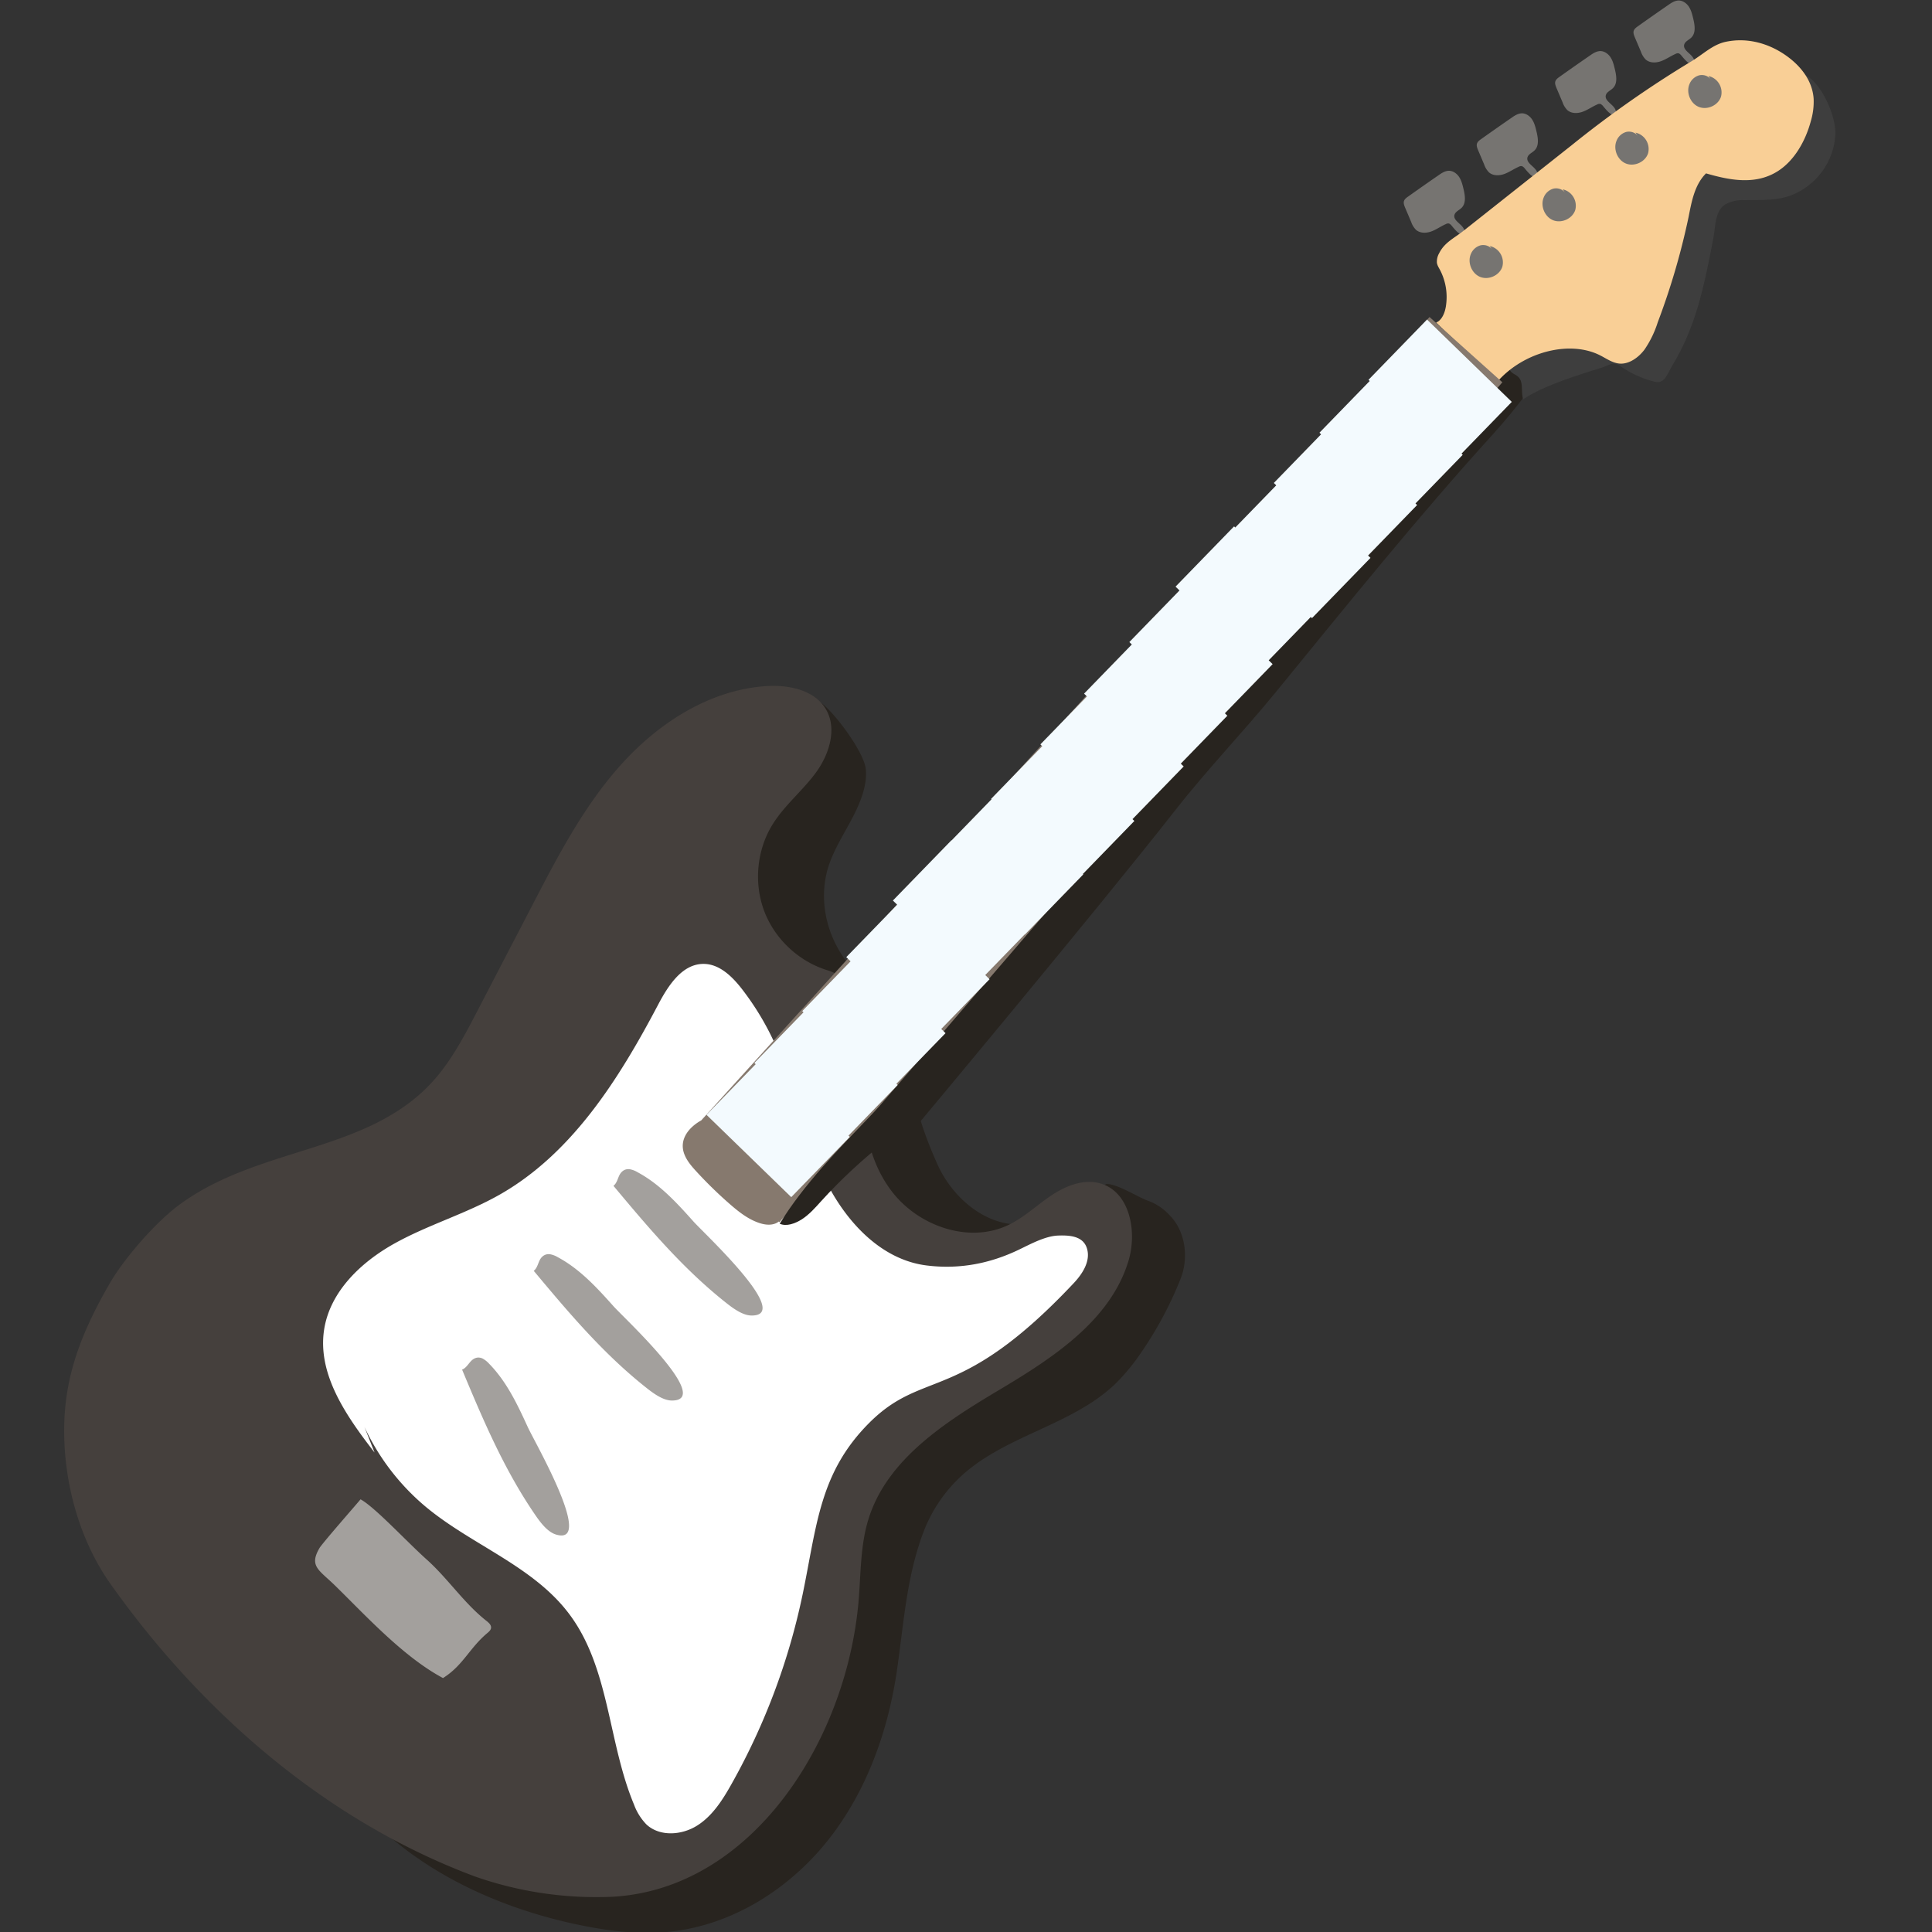 <?xml version="1.0" encoding="utf-8"?>
<svg version="1.1" xmlns="http://www.w3.org/2000/svg" xmlns:xlink="http://www.w3.org/1999/xlink" x="0px" y="0px"
	 viewBox="0 0 23 23" style="enable-background:new 0 0 100 100;" xml:space="preserve">
	 <rect x="0" y="0" width="23" height="23" fill="#333333" stroke="none"/>
	 <path
      d="M17.272 2.676c-.007-.006-.014-.012-.023-.015a.054.054 0 0 0-.037.007c-.059.026-.112.065-.172.087-.06.022-.134.024-.183-.019a.246.246 0 0 1-.057-.093l-.073-.172c-.01-.025-.021-.052-.013-.077.007-.023.028-.039.048-.053.121-.086.242-.171.364-.255.037-.026.077-.052.123-.053.05 0 .096.034.123.076.027.042.039.092.051.142.018.076.033.167-.023.223-.029.029-.074.045-.085.084-.02.076.109.114.119.192.001.007.001.015-.003.021-.034.075-.141-.078-.159-.095zM18.141 1.993c-.007-.006-.014-.012-.023-.015a.054.054 0 0 0-.037.007c-.059.026-.112.064-.172.086s-.134.024-.183-.019a.246.246 0 0 1-.057-.093l-.073-.172c-.01-.025-.021-.052-.013-.077.007-.023.028-.039.048-.053.121-.086.242-.171.364-.255.037-.026.077-.052.123-.053.05 0 .096.034.123.076.027.042.039.092.051.142.018.076.033.167-.023.223-.029.029-.074.045-.085.084-.02.076.109.114.119.192.001.007.001.015-.003.021-.034.076-.141-.077-.159-.094zM19.074 1.252c-.007-.006-.014-.012-.023-.015a.054.054 0 0 0-.037.007c-.059.026-.112.064-.172.086-.06.022-.134.024-.183-.019a.246.246 0 0 1-.057-.093l-.073-.172c-.01-.025-.021-.052-.013-.077.007-.023.028-.039.048-.053.121-.086.242-.171.364-.255.037-.026.077-.052.123-.053.05 0 .096.034.123.076.027.042.039.092.051.142.018.076.033.167-.023.223-.029.029-.074.045-.085.084-.02.076.109.114.119.192.001.007.001.015-.003.021-.035.075-.141-.078-.159-.094zM20.006.65a.066.066 0 0 0-.022-.015.054.054 0 0 0-.037.007c-.059.026-.112.064-.172.086-.06.022-.134.024-.183-.019a.246.246 0 0 1-.057-.093l-.073-.172c-.01-.025-.021-.052-.013-.077.007-.023.028-.039.048-.053.121-.086.242-.171.364-.255.037-.026.077-.052.123-.053.05 0 .096.034.123.076s.039.092.051.142c.018.076.033.167-.023.223-.029.029-.074.045-.085.084-.02.076.109.114.119.192.001.007.001.015-.003.021-.035.075-.142-.078-.16-.094z"
      fill="#767471"
    />
    <path
      d="M17.355 4.362c.022-.266.331-.453.588-.381.257.072.861-.72.836-.455-.031.324-.43 1.009-1.016 1.655-.871.958-1.752 2.051-2.571 3.054-.39.477-.825.93-1.205 1.416-.96 1.224-3.144 3.836-3.144 3.836-.194.211-.311.102-.505.313-.144.156-.294.317-.489.4-.196.083-.451.066-.587-.097 2.393-3.591 5.158-7.018 8.246-10.033"
      fill="#28241f"
    />
    <path
      d="M21.85 1.591a.826.826 0 0 1-.57.749c-.167.049-.342.04-.515.043a.425.425 0 0 0-.23.053c-.123.084-.111.264-.14.411-.11.568-.204 1.034-.48 1.493-.061.101-.097.232-.209.206a1.212 1.212 0 0 1-.414-.186c-.091-.064-.129-.012-.236.021-.279.087-.678.209-.924.373-.032-.125.018-.229-.091-.292-.026-.015-.056-.031-.067-.06-.009-.027.002-.056.013-.083.467-1.13 1.393-2.012 2.397-2.693.169-.114.341-.225.498-.357.115-.097.269-.368.407-.406.323-.09.567.485.561.728z"
      fill="#3e3e3e"
    />
    <path
      d="M9.773 8.365c.165.121.514.589.534.792.01.1-.008.201-.038.297-.09.288-.287.532-.391.816-.135.365-.08.852.253 1.244-.3.455-1.181-.409-1.381-.874a1.291 1.291 0 0 1 .28-1.401c.129-.125.286-.223.395-.366.114-.149.073-.282.113-.439.156.031.108-.163.235-.069zM11.158 13.857c.183.41.591.755 1.038.718-.238.206-.578.277-.888.217s-.587-.242-.796-.479a.916.916 0 0 1-.187-.297c-.104-.294-.575-1.154-.423-1.426.069-.123.531-.482.658-.549.164-.088.275.666.299.855.046.332.161.651.299.961zM13.169 14.095c.136-.004.388.166.518.207a.66.66 0 0 1 .247.176c.18.188.218.501.121.744a4.387 4.387 0 0 1-.464.871 2.427 2.427 0 0 1-.316.384c-.509.485-1.28.606-1.806 1.072a1.754 1.754 0 0 0-.472.681c-.202.528-.237 1.081-.317 1.641-.105.736-.365 1.462-.829 2.044-.464.581-1.144 1.007-1.885 1.082-.364.037-.731-.01-1.089-.085-1.195-.251-2.377-.875-2.977-1.938-.027-.048-.053-.101-.044-.154.012-.067.074-.112.131-.149 1.058-.688 2.144-1.342 3.106-2.158.746-.633 1.412-1.357 2.164-1.983.752-.626 1.616-1.161 2.581-1.323a.652.652 0 0 0 .139-.053c.478-.246.76-.741 1.192-1.059z"
      fill="#28241f"
    />
    <path
      d="M17.097 3.84c.073-.03.108-.126.118-.208a.698.698 0 0 0-.074-.422c-.014-.026-.031-.052-.035-.083a.202.202 0 0 1 .026-.111c.064-.13.179-.18.289-.267l1.294-1.024a12.8 12.8 0 0 1 1.411-.989c.148-.087.257-.203.417-.238.28-.06.558.032.77.201.143.114.265.276.278.478a.817.817 0 0 1-.034.267c-.065.241-.202.48-.408.603-.265.159-.57.095-.839.017-.136.135-.171.332-.208.52a8.46 8.46 0 0 1-.367 1.253 1.23 1.23 0 0 1-.157.324c-.072.096-.18.171-.286.168-.087-.003-.159-.055-.234-.094-.365-.192-.921-.047-1.232.309-.229-.238-.526-.508-.729-.704z"
      fill="#f9cf96"
    />
    <path
      d="M7.302 22.58c1.655-.099 2.771-1.855 2.918-3.506.029-.329.02-.666.117-.983.218-.714.91-1.158 1.551-1.54.641-.382 1.332-.828 1.547-1.543.104-.347.016-.814-.33-.918-.199-.06-.414.025-.587.14-.173.115-.325.263-.513.353-.469.225-1.069.015-1.386-.397-.317-.412-.385-.975-.293-1.486.028-.154.068-.311.042-.465-.054-.307-.221-.593-.52-.685-.341-.105-.628-.375-.752-.709s-.086-.726.103-1.029c.143-.229.36-.402.519-.621.158-.219.251-.525.11-.755-.139-.225-.442-.285-.705-.268-.665.043-1.269.428-1.717.921s-.759 1.091-1.066 1.682l-.657 1.264c-.172.331-.349.669-.617.928-.787.763-2.002.701-2.924 1.374-.283.206-.661.639-.836.942-.328.569-.528 1.074-.541 1.683-.015.657.171 1.359.551 1.895 1.088 1.535 2.575 2.824 4.338 3.482a4.36 4.36 0 0 0 1.648.241z"
      fill="#45403d"
    />
    <path
      d="M4.459 17.292c-.333-.43-.684-.929-.6-1.466.071-.452.44-.802.84-1.024.4-.222.846-.352 1.244-.577.868-.491 1.426-1.381 1.891-2.263.119-.226.285-.487.541-.487.192 0 .346.154.463.306.146.19.271.395.372.612.242.515.349 1.085.589 1.6.24.516.668 1.002 1.233 1.072.387.048.753-.021 1.104-.191.137-.066.308-.159.46-.165.152-.006.303.011.345.157.043.148-.054.299-.16.411-1.365 1.45-1.782 1.008-2.436 1.665-.591.594-.62 1.219-.79 2.039a7.888 7.888 0 0 1-.845 2.255c-.106.189-.226.38-.409.496-.183.116-.444.136-.604-.011a.672.672 0 0 1-.15-.24c-.31-.741-.288-1.625-.771-2.267-.429-.572-1.161-.82-1.71-1.278a2.754 2.754 0 0 1-.727-.948"
      fill="#fff"
    />
    <path
      d="M4.292 17.849c.17.092.548.502.789.718.253.227.439.514.706.726.027.021.057.046.059.078.002.029-.021.051-.043.069-.217.182-.287.384-.529.537-.472-.252-.918-.742-1.285-1.101-.191-.187-.312-.229-.186-.446.033-.058.491-.579.489-.581zM8.254 14.54c-.194-.217-.399-.443-.664-.585a.271.271 0 0 0-.09-.035c-.064-.01-.106.029-.127.072-.021.043-.031.095-.07.125.409.489.826.987 1.349 1.399.09.071.199.146.298.145.488-.001-.565-.974-.696-1.121zM7.305 15.552c-.194-.217-.399-.443-.664-.585a.271.271 0 0 0-.09-.035c-.064-.01-.106.029-.127.072-.021.043-.031.095-.07.125.409.489.826.987 1.349 1.399.09.071.199.146.298.145.489-.002-.565-.975-.696-1.121zM6.284 16.991c-.121-.264-.25-.541-.461-.756a.292.292 0 0 0-.076-.061c-.059-.029-.109-.004-.142.032-.033.035-.058.081-.104.099.246.588.497 1.187.875 1.736.065.095.147.198.242.227.467.143-.252-1.098-.334-1.277z"
      fill="#a3a09d"
    />
    <path
      d="M17.885 4.551l-.867-.777-8.67 9.564c-.146.081-.267.226-.202.4.03.08.087.146.144.208.123.134.253.261.39.381.104.091.214.18.344.227.07.026.15.038.217.007a.153.153 0 0 0 .03-.019l.009.008 8.605-9.999z"
      fill="#86796e"
    />
    <path
      d="M9.542 14.518c.091-.058.163-.14.235-.22.24-.264.503-.507.784-.726.23-.178.491-.37.541-.657.008-.045.003-.103-.039-.121-.027-.012-.057-.002-.084.01-.241.101-.434.288-.614.477-.378.394-.797.82-1.083 1.287.08.037.185-.003.26-.05z"
      fill="#28241f"
    />
    <defs>
      <path
        id="Guitare_F_svg__a"
        d="M17.885 4.551l-.867-.777-8.67 9.564c-.146.081-.267.226-.202.4.03.08.087.146.144.208.123.134.253.261.39.381.104.091.214.18.344.227.07.026.15.038.217.007a.153.153 0 0 0 .03-.019l.009.008 8.605-9.999z"
      />
    </defs>
    <clipPath id="Guitare_F_svg__b">
      <use xlinkHref="#Guitare_F_svg__a" overflow="visible" />
    </clipPath>
    <g
      clipPath="url(#Guitare_F_svg__b)"
      fill="none"
      stroke="#f3fafe"
      strokeWidth="0.109"
      strokeLinecap="round"
      strokeLinejoin="round"
      strokeMiterlimit="10"
    >
      <path d="M8.759 12.913l1.009.98M9.329 12.295l1.009.98M9.899 11.678l1.009.98M10.423 11.036l1.009.98M10.978 10.362l1.009.98M11.539 9.788l1.009.98M12.147 9.152l1.009.98M12.734 8.503l1.009.98M13.254 7.899l1.009.98M13.793 7.285l1.009.98M14.343 6.625l1.009.98M14.958 6.02l1.009.98M15.513 5.391l1.009.98M16.056 4.793l1.009.98M16.64 4.163l1.009.98" />
    </g>
    <path
      d="M17.766 2.974c-.028-.046-.089-.066-.142-.053a.176.176 0 0 0-.115.106c-.041.1.012.23.113.27.101.04.23-.019.263-.122a.2.2 0 0 0-.149-.246M18.634 2.299c-.028-.046-.089-.066-.142-.053a.176.176 0 0 0-.115.106c-.041.1.012.23.113.27.101.04.23-.019.263-.122a.2.2 0 0 0-.149-.246M19.501 1.624c-.028-.046-.089-.066-.142-.053a.176.176 0 0 0-.115.106c-.041.1.012.23.113.27s.23-.019.263-.122a.2.2 0 0 0-.149-.246M20.369.95c-.028-.046-.089-.066-.142-.053a.176.176 0 0 0-.115.106c-.041.1.012.23.113.27s.23-.019.263-.122a.2.2 0 0 0-.149-.246"
      fill="#767471"
    />
  </svg>